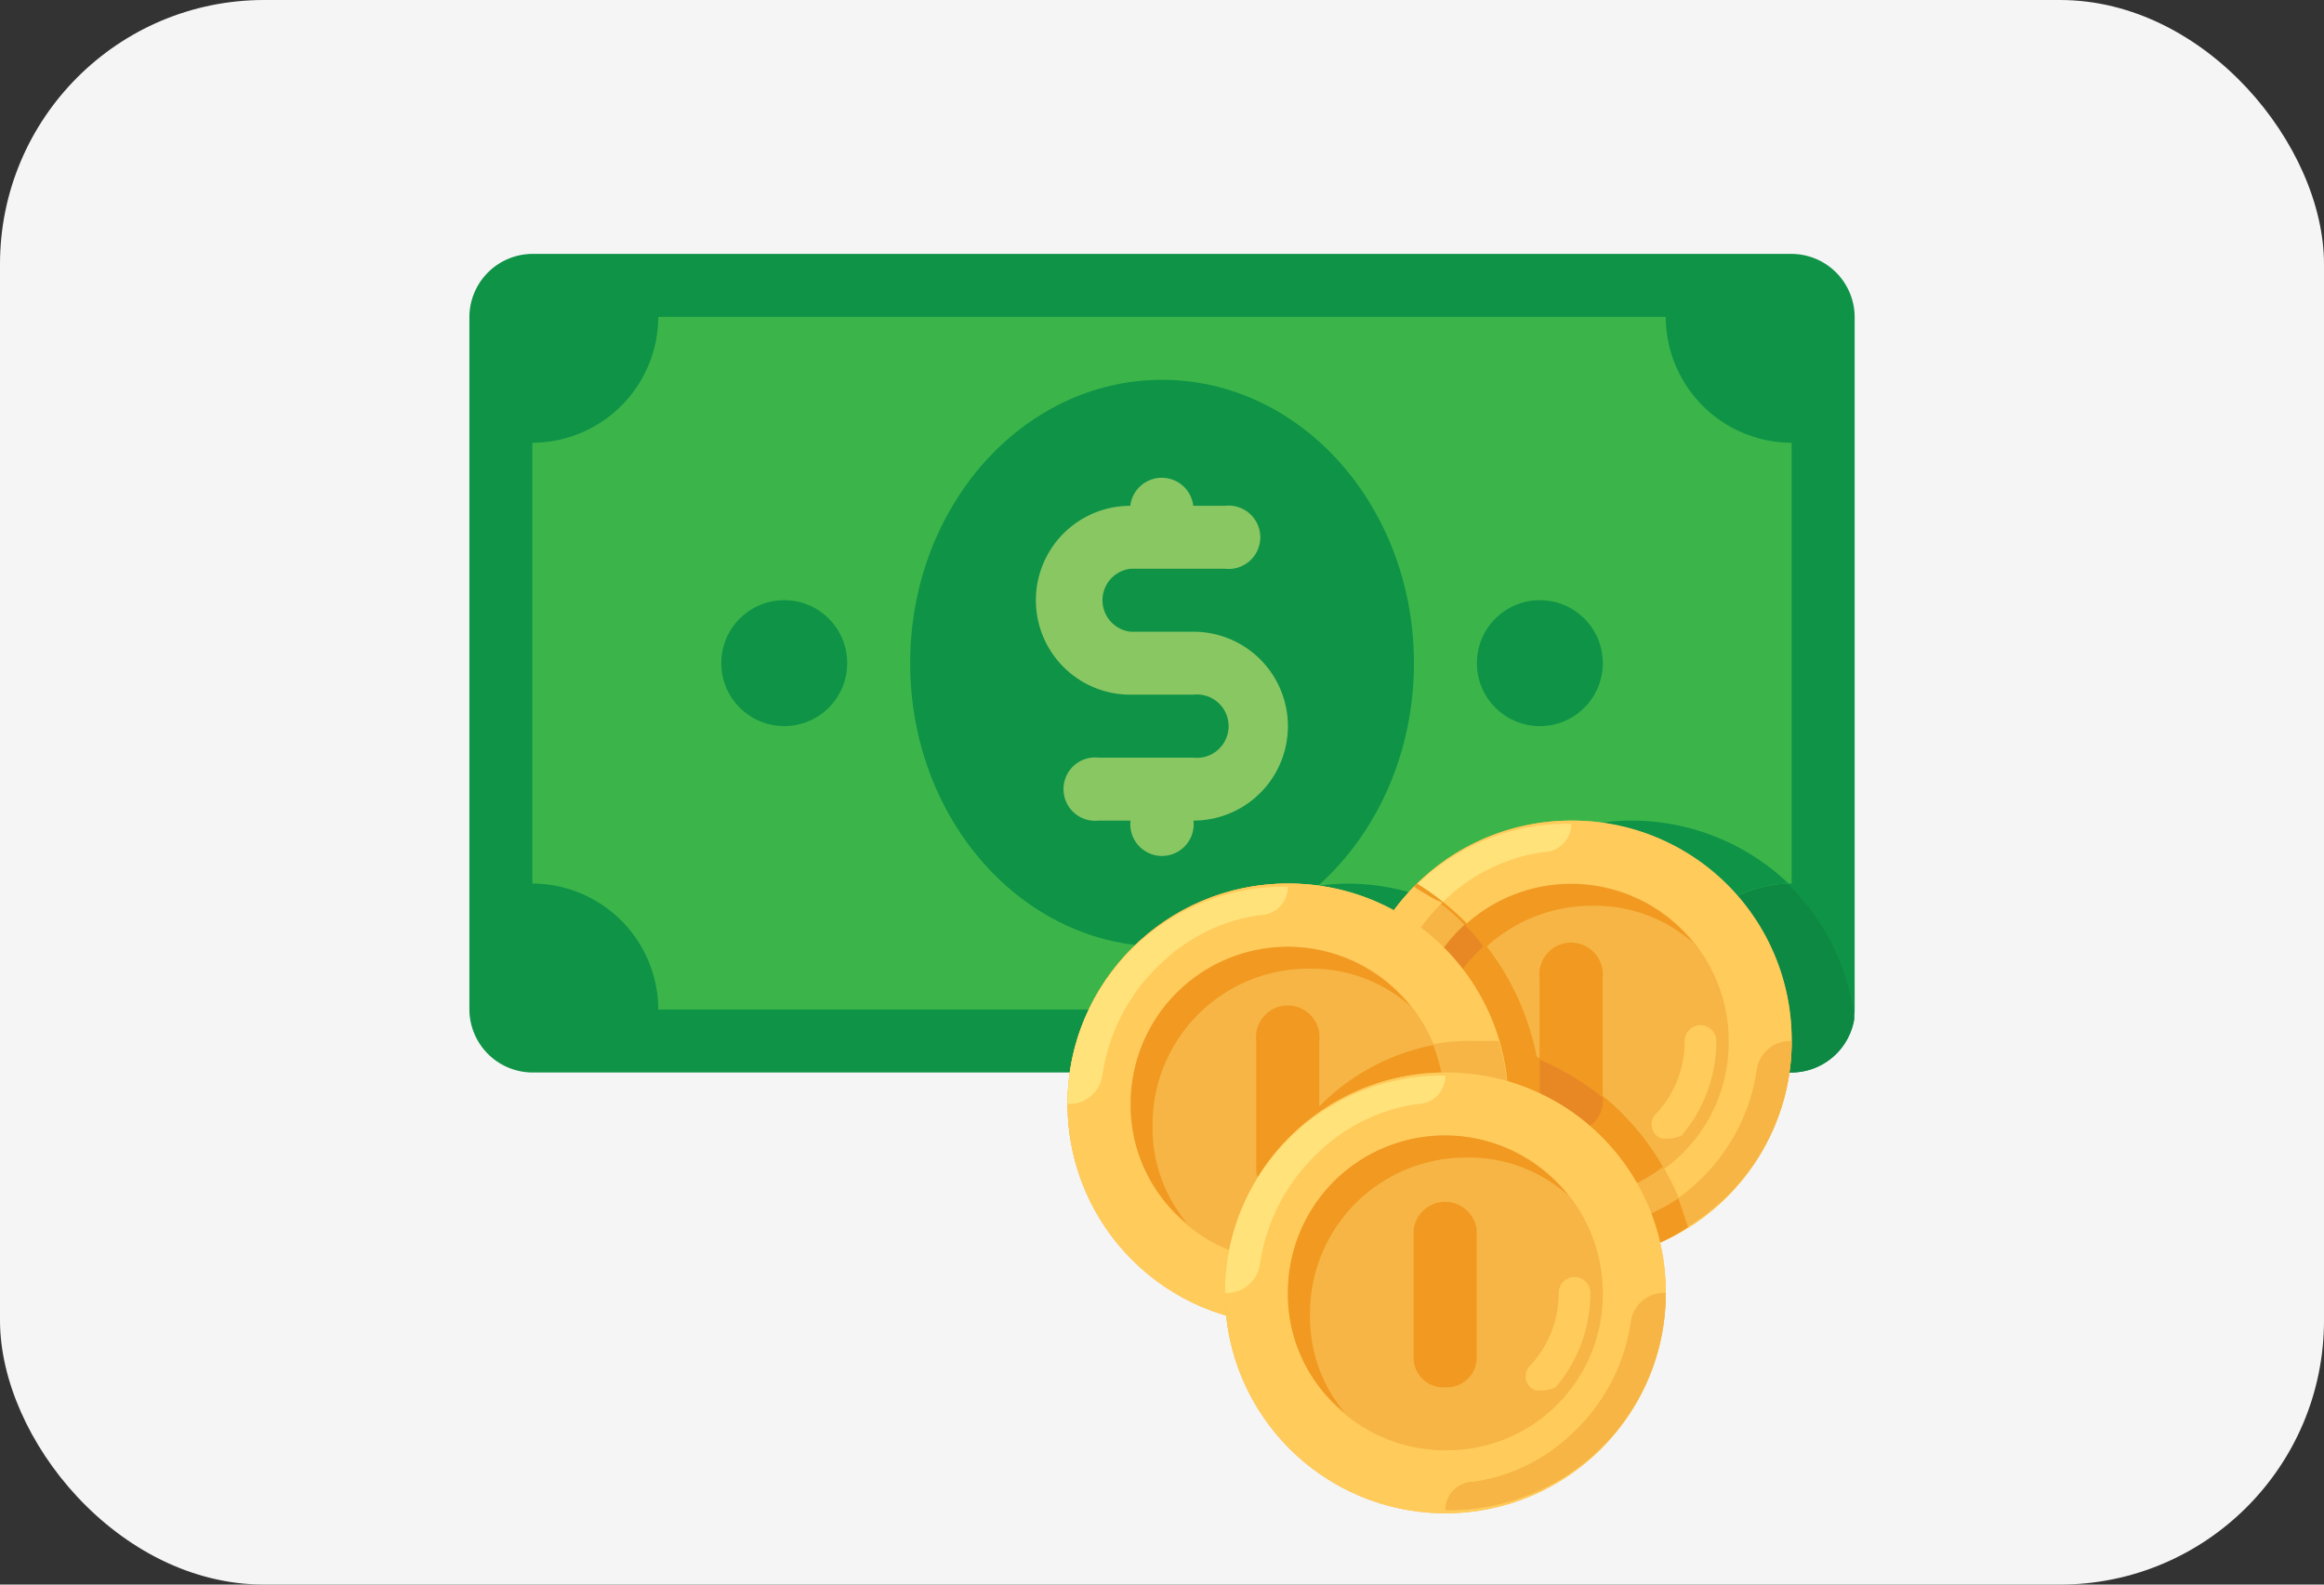 <svg xmlns="http://www.w3.org/2000/svg" xmlns:xlink="http://www.w3.org/1999/xlink" width="44" height="30" viewBox="0 0 44 30"><rect x="0" y="0" width="44" height="30" fill="#333333" stroke="none"/><defs><clipPath id="a"><rect width="44" height="30" rx="5" transform="translate(1018 357)" fill="#fff"/></clipPath></defs><g transform="translate(-1009 -539)"><g transform="translate(-9 182)" clip-path="url(#a)"><rect width="44" height="30" rx="5" transform="translate(1018 357)" fill="#f5f5f5"/></g><g transform="translate(1017.887 520.535)"><path d="M25.035,38.77H1.192A1.2,1.2,0,0,1,0,37.578V24.464a1.2,1.2,0,0,1,1.192-1.192H25.035a1.2,1.2,0,0,1,1.192,1.192V37.578A1.2,1.2,0,0,1,25.035,38.77Z" fill="#0e9347"/><path d="M255,232.727a3.989,3.989,0,0,0-3.338,1.729,4.446,4.446,0,0,0-2.027-.536,4.171,4.171,0,0,0-4.113,3.576h12.458a1.212,1.212,0,0,0,1.192-1.013A4.246,4.246,0,0,0,255,232.727Z" transform="translate(-232.95 -198.726)" fill="#0d8944"/><path d="M44.731,59.659H25.657a2.391,2.391,0,0,0-2.384-2.384V48.93a2.391,2.391,0,0,0,2.384-2.384H44.731a2.391,2.391,0,0,0,2.384,2.384v8.345A2.391,2.391,0,0,0,44.731,59.659Z" transform="translate(-22.081 -22.082)" fill="#3bb54a"/><g transform="translate(4.769 25.656)"><path d="M261.629,232.727a3.989,3.989,0,0,0-3.338,1.729,4.446,4.446,0,0,0-2.027-.536,4.1,4.1,0,0,0-3.755,2.384h9.716a2.379,2.379,0,0,1,2.325-2.384A4.309,4.309,0,0,0,261.629,232.727Z" transform="translate(-244.343 -224.382)" fill="#0e9347"/><ellipse cx="4.769" cy="5.365" rx="4.769" ry="5.365" transform="translate(3.576 0)" fill="#0e9347"/><circle cx="1.192" cy="1.192" r="1.192" transform="translate(0 4.172)" fill="#0e9347"/><circle cx="1.192" cy="1.192" r="1.192" transform="translate(14.306 4.172)" fill="#0e9347"/></g><path d="M212.435,107.709h-1.192a.6.6,0,0,1,0-1.192h1.788a.6.6,0,1,0,0-1.192h-.6a.6.6,0,0,0-1.192,0,1.788,1.788,0,1,0,0,3.576h1.192a.6.6,0,1,1,0,1.192h-1.788a.6.6,0,1,0,0,1.192h.6a.6.6,0,1,0,1.192,0,1.788,1.788,0,1,0,0-3.576Z" transform="translate(-198.726 -77.284)" fill="#89c763"/><circle cx="4.172" cy="4.172" r="4.172" transform="translate(11.325 35.193)" fill="#ffca5d"/><circle cx="4.172" cy="4.172" r="4.172" transform="translate(16.69 34.001)" fill="#f6b545"/><path d="M329.99,232.727a4.173,4.173,0,1,0,4.173,4.173A4.147,4.147,0,0,0,329.99,232.727Zm0,7.153a2.98,2.98,0,1,1,2.98-2.98A2.951,2.951,0,0,1,329.99,239.88Z" transform="translate(-309.128 -198.726)" fill="#ffcb5b"/><path d="M407.273,318.295h0a4.1,4.1,0,0,0,4.173-4.113h-.06a.634.634,0,0,0-.6.536,3.6,3.6,0,0,1-1.133,2.146,3.377,3.377,0,0,1-1.848.894A.534.534,0,0,0,407.273,318.295Z" transform="translate(-386.411 -276.008)" fill="#f6b545"/><path d="M329.99,233.866h0a4.1,4.1,0,0,0-4.172,4.113h.06a.634.634,0,0,0,.6-.536,3.6,3.6,0,0,1,1.133-2.146,3.378,3.378,0,0,1,1.848-.894A.534.534,0,0,0,329.99,233.866Z" transform="translate(-309.128 -199.805)" fill="#ffe27a"/><path d="M349.508,259.4a2.951,2.951,0,0,1,2.98-2.98,2.812,2.812,0,0,1,1.907.715,2.971,2.971,0,0,0-5.3,1.848,2.858,2.858,0,0,0,1.073,2.265A2.8,2.8,0,0,1,349.508,259.4Z" transform="translate(-331.209 -220.807)" fill="#f19920"/><path d="M437.214,310.51a.219.219,0,0,1-.179-.06.288.288,0,0,1,0-.417,1.989,1.989,0,0,0,.536-1.371.3.3,0,0,1,.6,0,2.752,2.752,0,0,1-.656,1.788A.648.648,0,0,1,437.214,310.51Z" transform="translate(-414.563 -270.488)" fill="#ffcb5b"/><g transform="translate(16.749 35.193)"><path d="M396.233,282.85a.563.563,0,0,1-.6-.6V279.87a.6.6,0,1,1,1.192,0v2.384A.563.563,0,0,1,396.233,282.85Z" transform="translate(-392.12 -278.082)" fill="#f19920"/><path d="M333.3,262.5a4.843,4.843,0,0,0-2.861-3.219A4.983,4.983,0,0,0,328.173,256a4.309,4.309,0,0,0-1.192,2.921,4.147,4.147,0,0,0,4.172,4.173A3.457,3.457,0,0,0,333.3,262.5Z" transform="translate(-326.981 -256)" fill="#f19920"/></g><g transform="translate(17.882 35.968)"><path d="M350.163,275.6a3.136,3.136,0,0,1-.715-1.907,2.886,2.886,0,0,1,.954-2.146,2.593,2.593,0,0,0-.358-.417,2.92,2.92,0,0,0-.954,2.205A2.858,2.858,0,0,0,350.163,275.6Z" transform="translate(-349.09 -271.128)" fill="#e78825"/><path d="M395.636,321.164V322a.6.6,0,0,0,1.192,0v-.119A4.871,4.871,0,0,0,395.636,321.164Z" transform="translate(-393.252 -318.601)" fill="#e78825"/></g><path d="M332.2,263.6a3.81,3.81,0,0,0-.477-1.133,2.884,2.884,0,0,1-1.729.6,2.951,2.951,0,0,1-2.98-2.98,2.92,2.92,0,0,1,.954-2.205,3.637,3.637,0,0,0-.954-.715,4.309,4.309,0,0,0-1.192,2.921,4.147,4.147,0,0,0,4.172,4.173A4,4,0,0,0,332.2,263.6Z" transform="translate(-309.128 -221.909)" fill="#f6b545"/><path d="M409.3,372.364a4.121,4.121,0,0,1-1.49.6.634.634,0,0,0-.536.6h0a4,4,0,0,0,2.205-.656Z" transform="translate(-386.41 -331.21)" fill="#f19920"/><path d="M327.01,257.164a4.309,4.309,0,0,0-1.192,2.921h.06a.634.634,0,0,0,.6-.536,3.709,3.709,0,0,1,1.073-2.086A2.418,2.418,0,0,1,327.01,257.164Z" transform="translate(-309.128 -221.911)" fill="#ffcb5b"/><circle cx="4.172" cy="4.172" r="4.172" transform="translate(11.325 35.193)" fill="#f6b545"/><path d="M290.909,318.353a4.131,4.131,0,0,0,.179,1.192h.417a4.158,4.158,0,0,0,3.994-5.365h-.417A4.147,4.147,0,0,0,290.909,318.353Z" transform="translate(-276.007 -276.007)" fill="#f19920"/><path d="M225.262,256a4.173,4.173,0,1,0,4.173,4.173A4.147,4.147,0,0,0,225.262,256Zm0,7.153a2.98,2.98,0,1,1,2.98-2.98A2.951,2.951,0,0,1,225.262,263.153Z" transform="translate(-209.765 -220.807)" fill="#ffcb5b"/><path d="M302.545,341.568h0a4.1,4.1,0,0,0,4.172-4.113h-.06a.634.634,0,0,0-.6.536,3.6,3.6,0,0,1-1.133,2.146,3.377,3.377,0,0,1-1.848.894A.534.534,0,0,0,302.545,341.568Z" transform="translate(-287.047 -298.089)" fill="#f6b545"/><path d="M225.262,257.139h0a4.1,4.1,0,0,0-4.173,4.113h.06a.634.634,0,0,0,.6-.536,3.6,3.6,0,0,1,1.133-2.146,3.377,3.377,0,0,1,1.848-.894A.534.534,0,0,0,225.262,257.139Z" transform="translate(-209.765 -221.886)" fill="#ffe27a"/><path d="M244.78,282.671a2.951,2.951,0,0,1,2.98-2.98,2.811,2.811,0,0,1,1.907.715,2.971,2.971,0,0,0-5.3,1.848,2.858,2.858,0,0,0,1.073,2.265A2.8,2.8,0,0,1,244.78,282.671Z" transform="translate(-231.846 -242.887)" fill="#f19920"/><path d="M332.487,333.782a.219.219,0,0,1-.179-.06.288.288,0,0,1,0-.417,1.989,1.989,0,0,0,.536-1.371.3.3,0,1,1,.6,0,2.752,2.752,0,0,1-.656,1.788A.648.648,0,0,1,332.487,333.782Z" transform="translate(-315.201 -292.568)" fill="#ffcb5b"/><path d="M291.505,306.123a.563.563,0,0,1-.6-.6v-2.384a.6.6,0,1,1,1.192,0v2.384A.563.563,0,0,1,291.505,306.123Z" transform="translate(-276.007 -264.969)" fill="#f19920"/><g transform="translate(14.306 38.174)"><path d="M294.248,314.241a3.485,3.485,0,0,1,.238,1.133,2.951,2.951,0,0,1-2.98,2.98,2.027,2.027,0,0,1-.6-.06v.06a4.13,4.13,0,0,0,.179,1.192h.417a4.158,4.158,0,0,0,3.994-5.365h-.417A3.942,3.942,0,0,0,294.248,314.241Z" transform="translate(-290.314 -314.181)" fill="#f6b545"/><circle cx="4.172" cy="4.172" r="4.172" transform="translate(0 0.596)" fill="#f6b545"/></g><path d="M283.444,325.818a4.173,4.173,0,1,0,4.173,4.172A4.147,4.147,0,0,0,283.444,325.818Zm0,7.153a2.98,2.98,0,1,1,2.98-2.98A2.951,2.951,0,0,1,283.444,332.971Z" transform="translate(-264.966 -287.048)" fill="#ffcb5b"/><path d="M360.727,411.386h0a4.1,4.1,0,0,0,4.173-4.113h-.06a.634.634,0,0,0-.6.536,3.6,3.6,0,0,1-1.133,2.146,3.378,3.378,0,0,1-1.848.894A.534.534,0,0,0,360.727,411.386Z" transform="translate(-342.249 -364.331)" fill="#f6b545"/><path d="M283.444,326.957h0a4.1,4.1,0,0,0-4.172,4.113h.06a.634.634,0,0,0,.6-.536,3.6,3.6,0,0,1,1.133-2.146,3.377,3.377,0,0,1,1.848-.894A.534.534,0,0,0,283.444,326.957Z" transform="translate(-264.966 -288.127)" fill="#ffe27a"/><path d="M302.962,352.489a2.951,2.951,0,0,1,2.98-2.98,2.812,2.812,0,0,1,1.907.715,2.971,2.971,0,0,0-5.305,1.848,2.858,2.858,0,0,0,1.073,2.265A2.8,2.8,0,0,1,302.962,352.489Z" transform="translate(-287.047 -309.129)" fill="#f19920"/><path d="M390.668,403.6a.219.219,0,0,1-.179-.06.288.288,0,0,1,0-.417,1.989,1.989,0,0,0,.536-1.371.3.3,0,0,1,.6,0,2.753,2.753,0,0,1-.656,1.788A.648.648,0,0,1,390.668,403.6Z" transform="translate(-370.402 -358.81)" fill="#ffcb5b"/><path d="M349.687,375.94a.563.563,0,0,1-.6-.6V372.96a.6.6,0,0,1,1.192,0v2.384A.563.563,0,0,1,349.687,375.94Z" transform="translate(-331.209 -331.21)" fill="#f19920"/></g></g></svg>